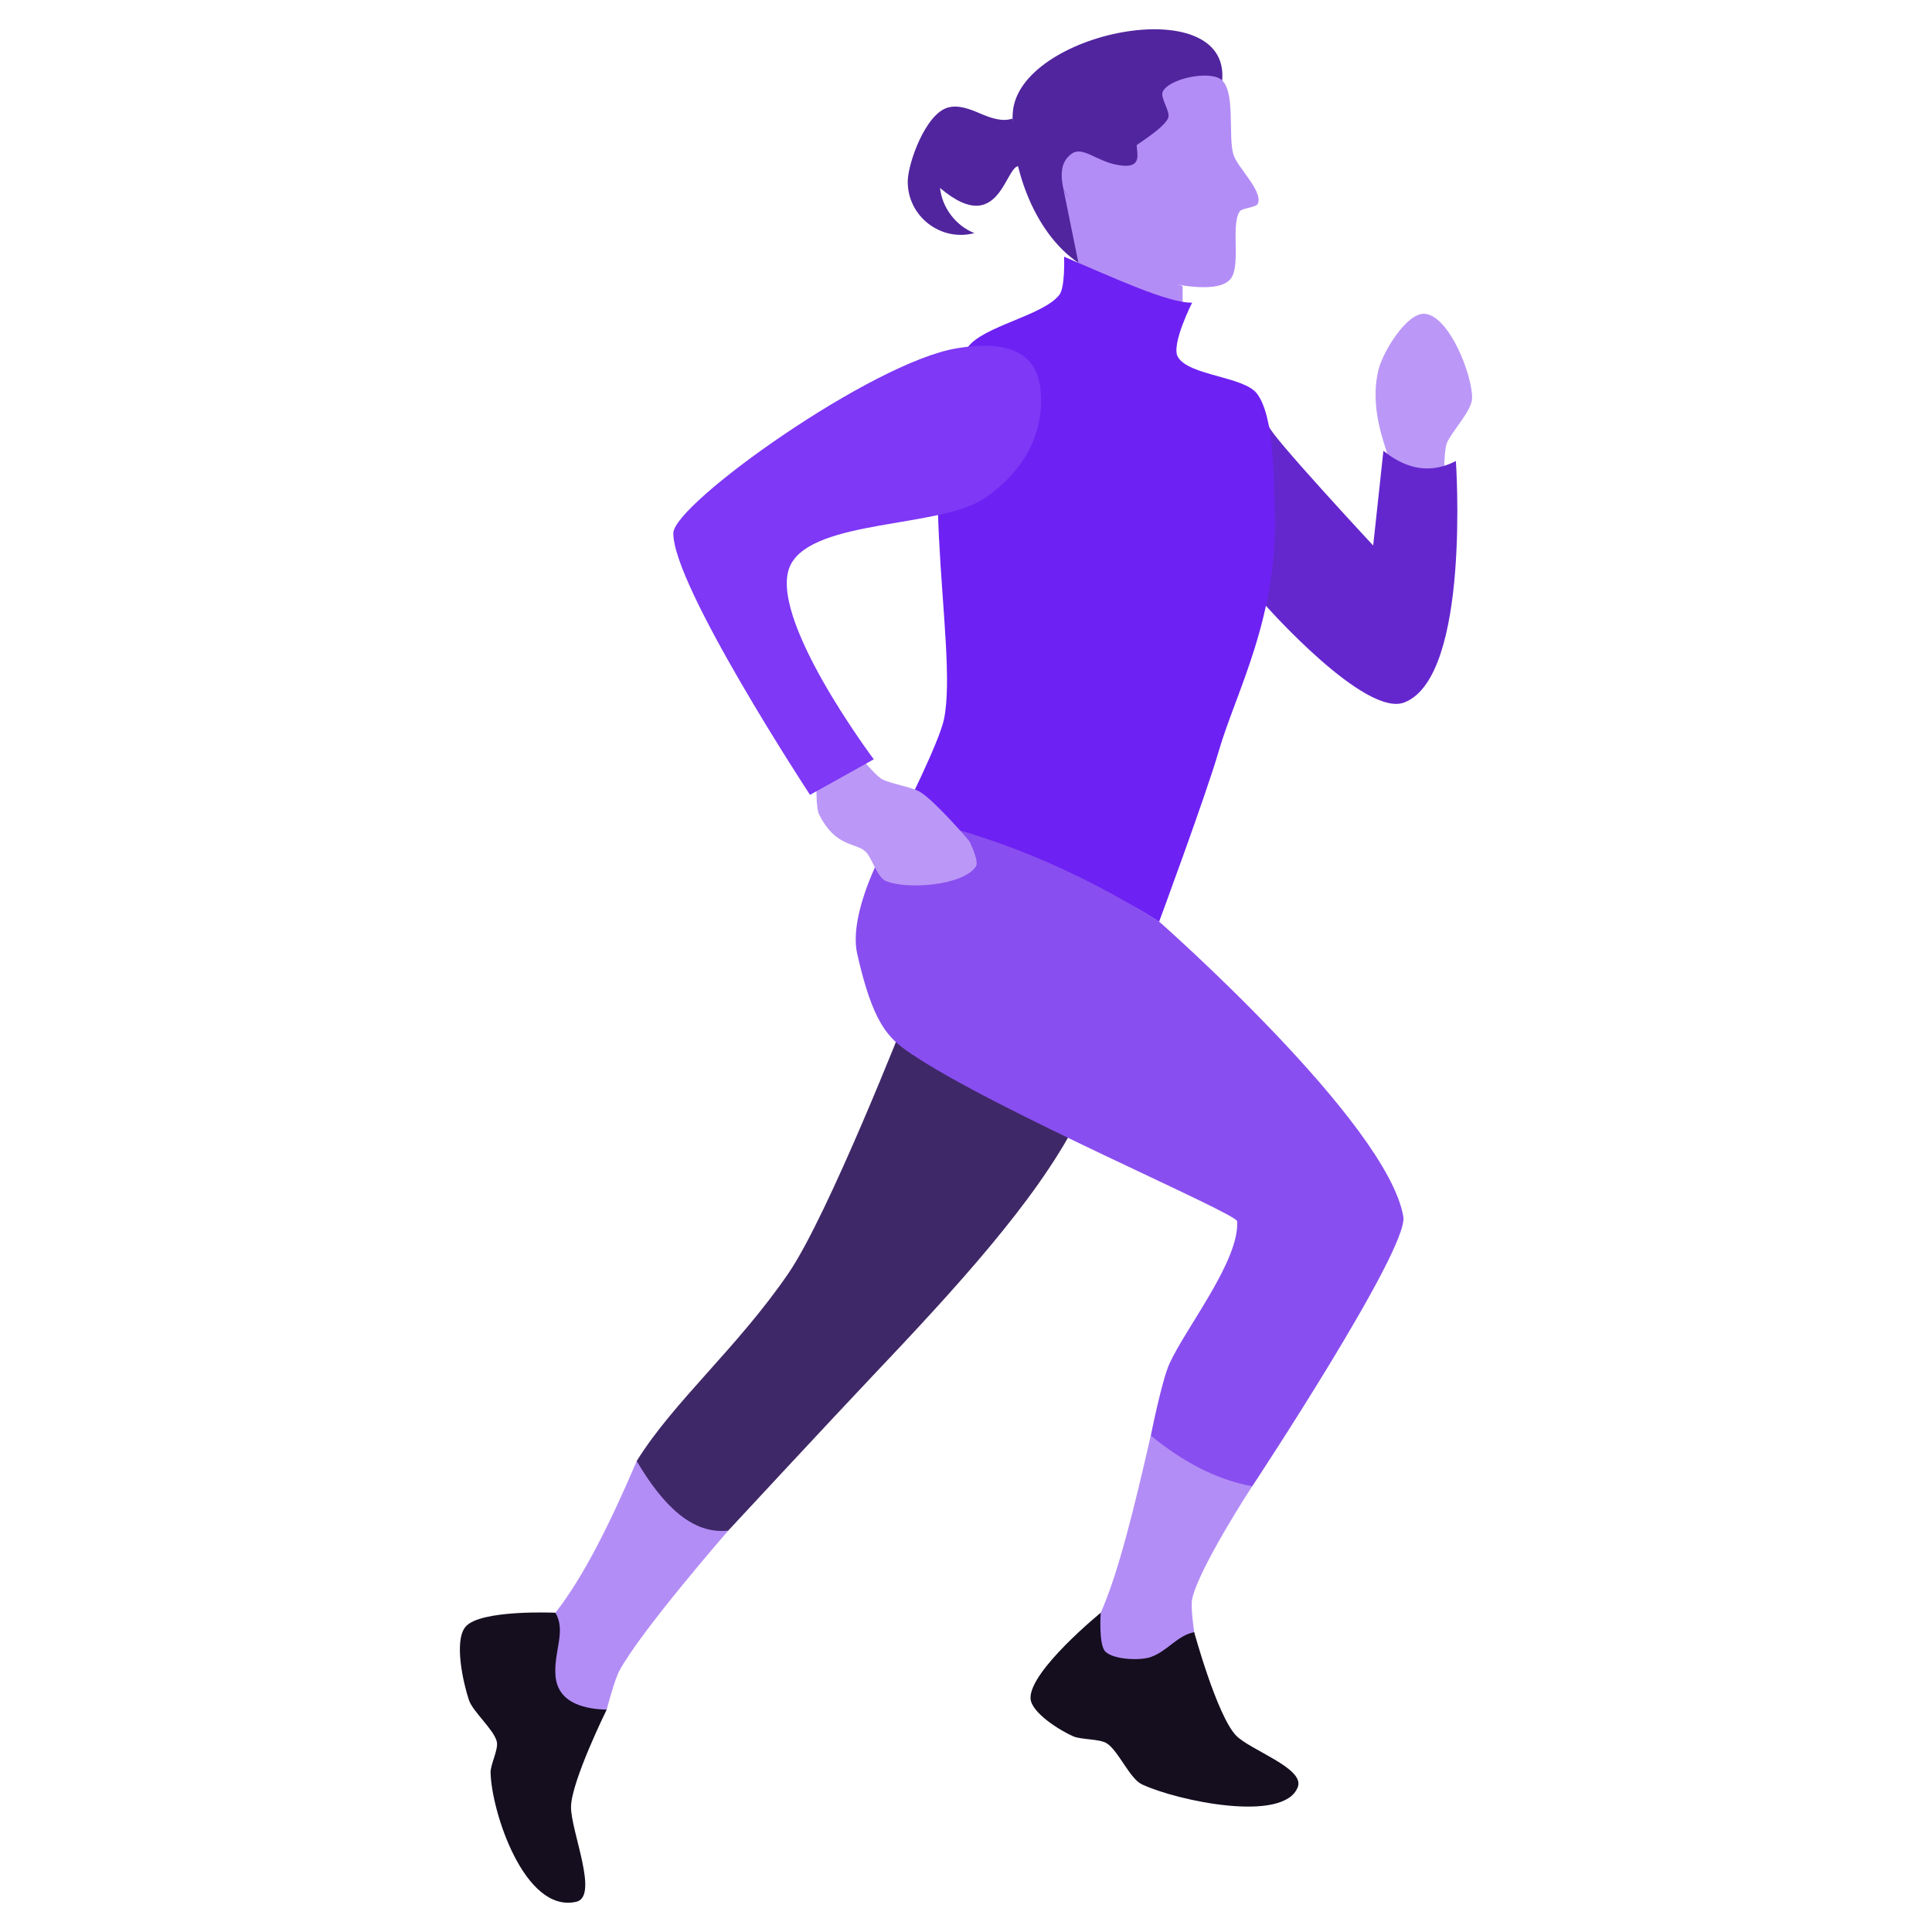 <svg xmlns="http://www.w3.org/2000/svg" enable-background="new 0 0 66 66" viewBox="0 0 66 66" id="Jogging"><path fill="#140e1f" d="M40.796 55.757c0 0 .772 2.833 1.424 3.525.472.501 2.356 1.118 2.116 1.763-.464 1.248-4.119.476-5.325-.088-.422-.197-.815-1.175-1.216-1.411-.248-.145-.864-.115-1.128-.229-.45-.195-1.451-.815-1.463-1.305-.025-.944 2.4-2.919 2.4-2.919l2.678.327L40.796 55.757zM20.725 58.405c0 0-1.197 2.427-1.218 3.308-.019.815.972 3.075.177 3.255-1.769.401-2.901-3.098-2.925-4.423-.005-.268.276-.79.212-1.05-.102-.417-.821-1.019-.955-1.427-.195-.592-.511-2.006-.118-2.489.491-.604 3.075-.486 3.075-.486l1.3 1.323L20.725 58.405z" class="color0e151f svgShape"></path><path fill="#b38df6" d="M42.776 50.774c0 0-1.818 2.783-2.05 3.849-.06.278.07 1.134.07 1.134-.581.11-.924.664-1.501.855-.367.122-1.263.083-1.536-.192-.235-.237-.157-1.326-.157-1.326.594-1.321 1.154-3.613 1.709-6.052 0 0 2.269-1.067 2.269-.649S42.776 50.774 42.776 50.774zM24.878 52.289c0 0-3.017 3.46-3.728 4.804-.161.305-.425 1.312-.425 1.312-.662-.02-1.688-.176-1.751-1.187-.052-.827.368-1.496 0-2.124.958-1.224 1.876-3.067 2.777-5.182l2.953.2L24.878 52.289z" class="colorf6a98d svgShape"></path><path fill="#3f2867" d="M36.772,38.337c-1.394,2.697-4.107,5.658-7.015,8.722c-1.231,1.297-4.879,5.229-4.879,5.229
		c-1.222,0.137-2.227-0.85-3.128-2.377c1.277-2.049,3.425-3.849,5.179-6.405c1.369-1.995,4.032-8.799,4.032-8.799
		s3.499-1.235,3.549-1.085C34.562,33.773,36.772,38.337,36.772,38.337z" class="color672864 svgShape"></path><path fill="#bb98f7" d="M49.34,15.863c0,0,0.016-0.555,0.086-0.724c0.169-0.41,0.864-1.105,0.864-1.548
		c-0.001-0.823-0.791-2.796-1.611-2.871c-0.618-0.057-1.439,1.304-1.587,1.907c-0.329,1.333,0.252,2.618,0.291,2.87
		c0,0,0.526,0.811,0.557,0.866c0.031,0.054,1.416,0,1.416,0L49.34,15.863z" class="colorf7b198 svgShape"></path><path fill="#51259e" d="M41.751,2.75c0.28-3.111-6.987-1.657-7.154,1.114c-0.102,1.684,0.677,4.061,2.243,5.115
		l3.187-2.37L41.751,2.75z" class="color9e5525 svgShape"></path><path fill="#894eef" d="M30.814,27.87c0,0-1.916,3.014-1.53,4.718c0.532,2.349,1.038,2.861,1.788,3.374
		c2.83,1.938,11.174,5.479,11.191,5.758c0.083,1.346-1.759,3.642-2.315,4.87
		c-0.261,0.577-0.634,2.452-0.634,2.452c1.071,0.879,2.214,1.499,3.464,1.732c0,0,5.351-8.094,5.162-9.209
		c-0.546-3.225-8.34-10.08-8.34-10.08l-6.254-3.862L30.814,27.87z" class="color8a3686 svgShape"></path><path fill="#6427ce" d="M43.349,14.566c0.048,0.292,3.561,4.07,3.561,4.07l0.349-3.236
		c0.829,0.669,1.654,0.775,2.476,0.349c0,0,0.516,7.367-1.762,8.248c-1.345,0.52-4.727-3.303-4.727-3.303
		s-1.486-6.128-1.38-6.129C41.973,14.565,43.349,14.566,43.349,14.566z" class="colorce5d27 svgShape"></path><path fill="#b38df6" d="M42.004,9.567c0.419-0.413,0.03-1.829,0.337-2.331c0.091-0.149,0.578-0.128,0.636-0.293
		c0.151-0.436-0.69-1.208-0.835-1.646c-0.208-0.626,0.095-2.232-0.453-2.599
		c-0.418-0.28-1.739-0.019-1.966,0.43c-0.102,0.203,0.261,0.676,0.187,0.891
		c-0.116,0.339-1.078,0.916-1.078,0.941c0,0.293,0.236,0.864-0.723,0.661c-0.664-0.141-1.133-0.619-1.484-0.38
		c-0.351,0.24-0.426,0.639-0.295,1.22c0,0,0.829,1.405,0.855,1.461s1.08,1.371,1.111,1.371
		C38.605,9.293,41.316,10.246,42.004,9.567z" class="colorf6a98d svgShape"></path><path fill="#51259e" d="M34.95,5.75c-0.596-0.595-0.62,2.551-2.837,0.671c0.071,0.676,0.542,1.294,1.174,1.542
		c-1.156,0.306-2.295-0.582-2.277-1.779c0.008-0.606,0.606-2.305,1.379-2.512
		c0.365-0.098,0.746,0.057,1.095,0.205c0.349,0.148,0.736,0.293,1.096,0.177L34.95,5.75z" class="color9e5525 svgShape"></path><path fill="#b38df6" d="M40.4,10.343V9.776c-1.209-0.412-2.138-1.192-2.856-2.248
		c-0.451-0.021-0.851-0.41-1.215-1.067l0.511,2.518l0.495,1.033c0,0,0.945,0.533,1.03,0.533
		S40.4,10.343,40.4,10.343z" class="colorf6a98d svgShape"></path><path fill="#6e21f3" d="M43.544,17.383c0.141,3.68-1.32,6.242-1.912,8.283c-0.429,1.48-2.034,5.819-2.034,5.819
		c-2.918-1.843-5.843-3.003-8.784-3.615c0,0,1.262-2.489,1.433-3.295c0.534-2.525-1.259-9.821,0.809-12.706
		c0.527-0.735,2.587-1.083,3.136-1.801c0.199-0.26,0.159-1.299,0.159-1.299c1.707,0.729,3.579,1.595,4.374,1.569
		c0,0-0.725,1.433-0.49,1.85c0.366,0.651,2.259,0.665,2.708,1.262C43.541,14.245,43.506,16.389,43.544,17.383z" class="colorf36c21 svgShape"></path><path fill="#bb98f7" d="M29.584,26.087c0,0,0.371,0.43,0.534,0.522c0.304,0.172,1.026,0.266,1.323,0.45
		c0.506,0.314,1.67,1.661,1.68,1.689s0.337,0.67,0.216,0.854c-0.431,0.652-2.371,0.801-3.087,0.488
		c-0.256-0.112-0.451-0.707-0.621-0.929c-0.324-0.422-1.04-0.131-1.65-1.342c-0.089-0.177-0.089-0.788-0.089-0.788
		s0.427-1.135,0.455-1.135C28.373,25.895,29.584,26.087,29.584,26.087z" class="colorf7b198 svgShape"></path><path fill="#7e38f6" d="M35.535,13.233c-0.203-1.691-2.066-1.461-2.841-1.336c-2.886,0.466-9.668,5.303-9.691,6.309
		c-0.041,1.776,4.668,8.947,4.668,8.947l2.179-1.214c0,0-3.713-4.941-2.839-6.65c0.793-1.551,5.099-1.256,6.596-2.249
		C34.496,16.449,35.771,15.199,35.535,13.233z" class="colorf68938 svgShape"></path></svg>